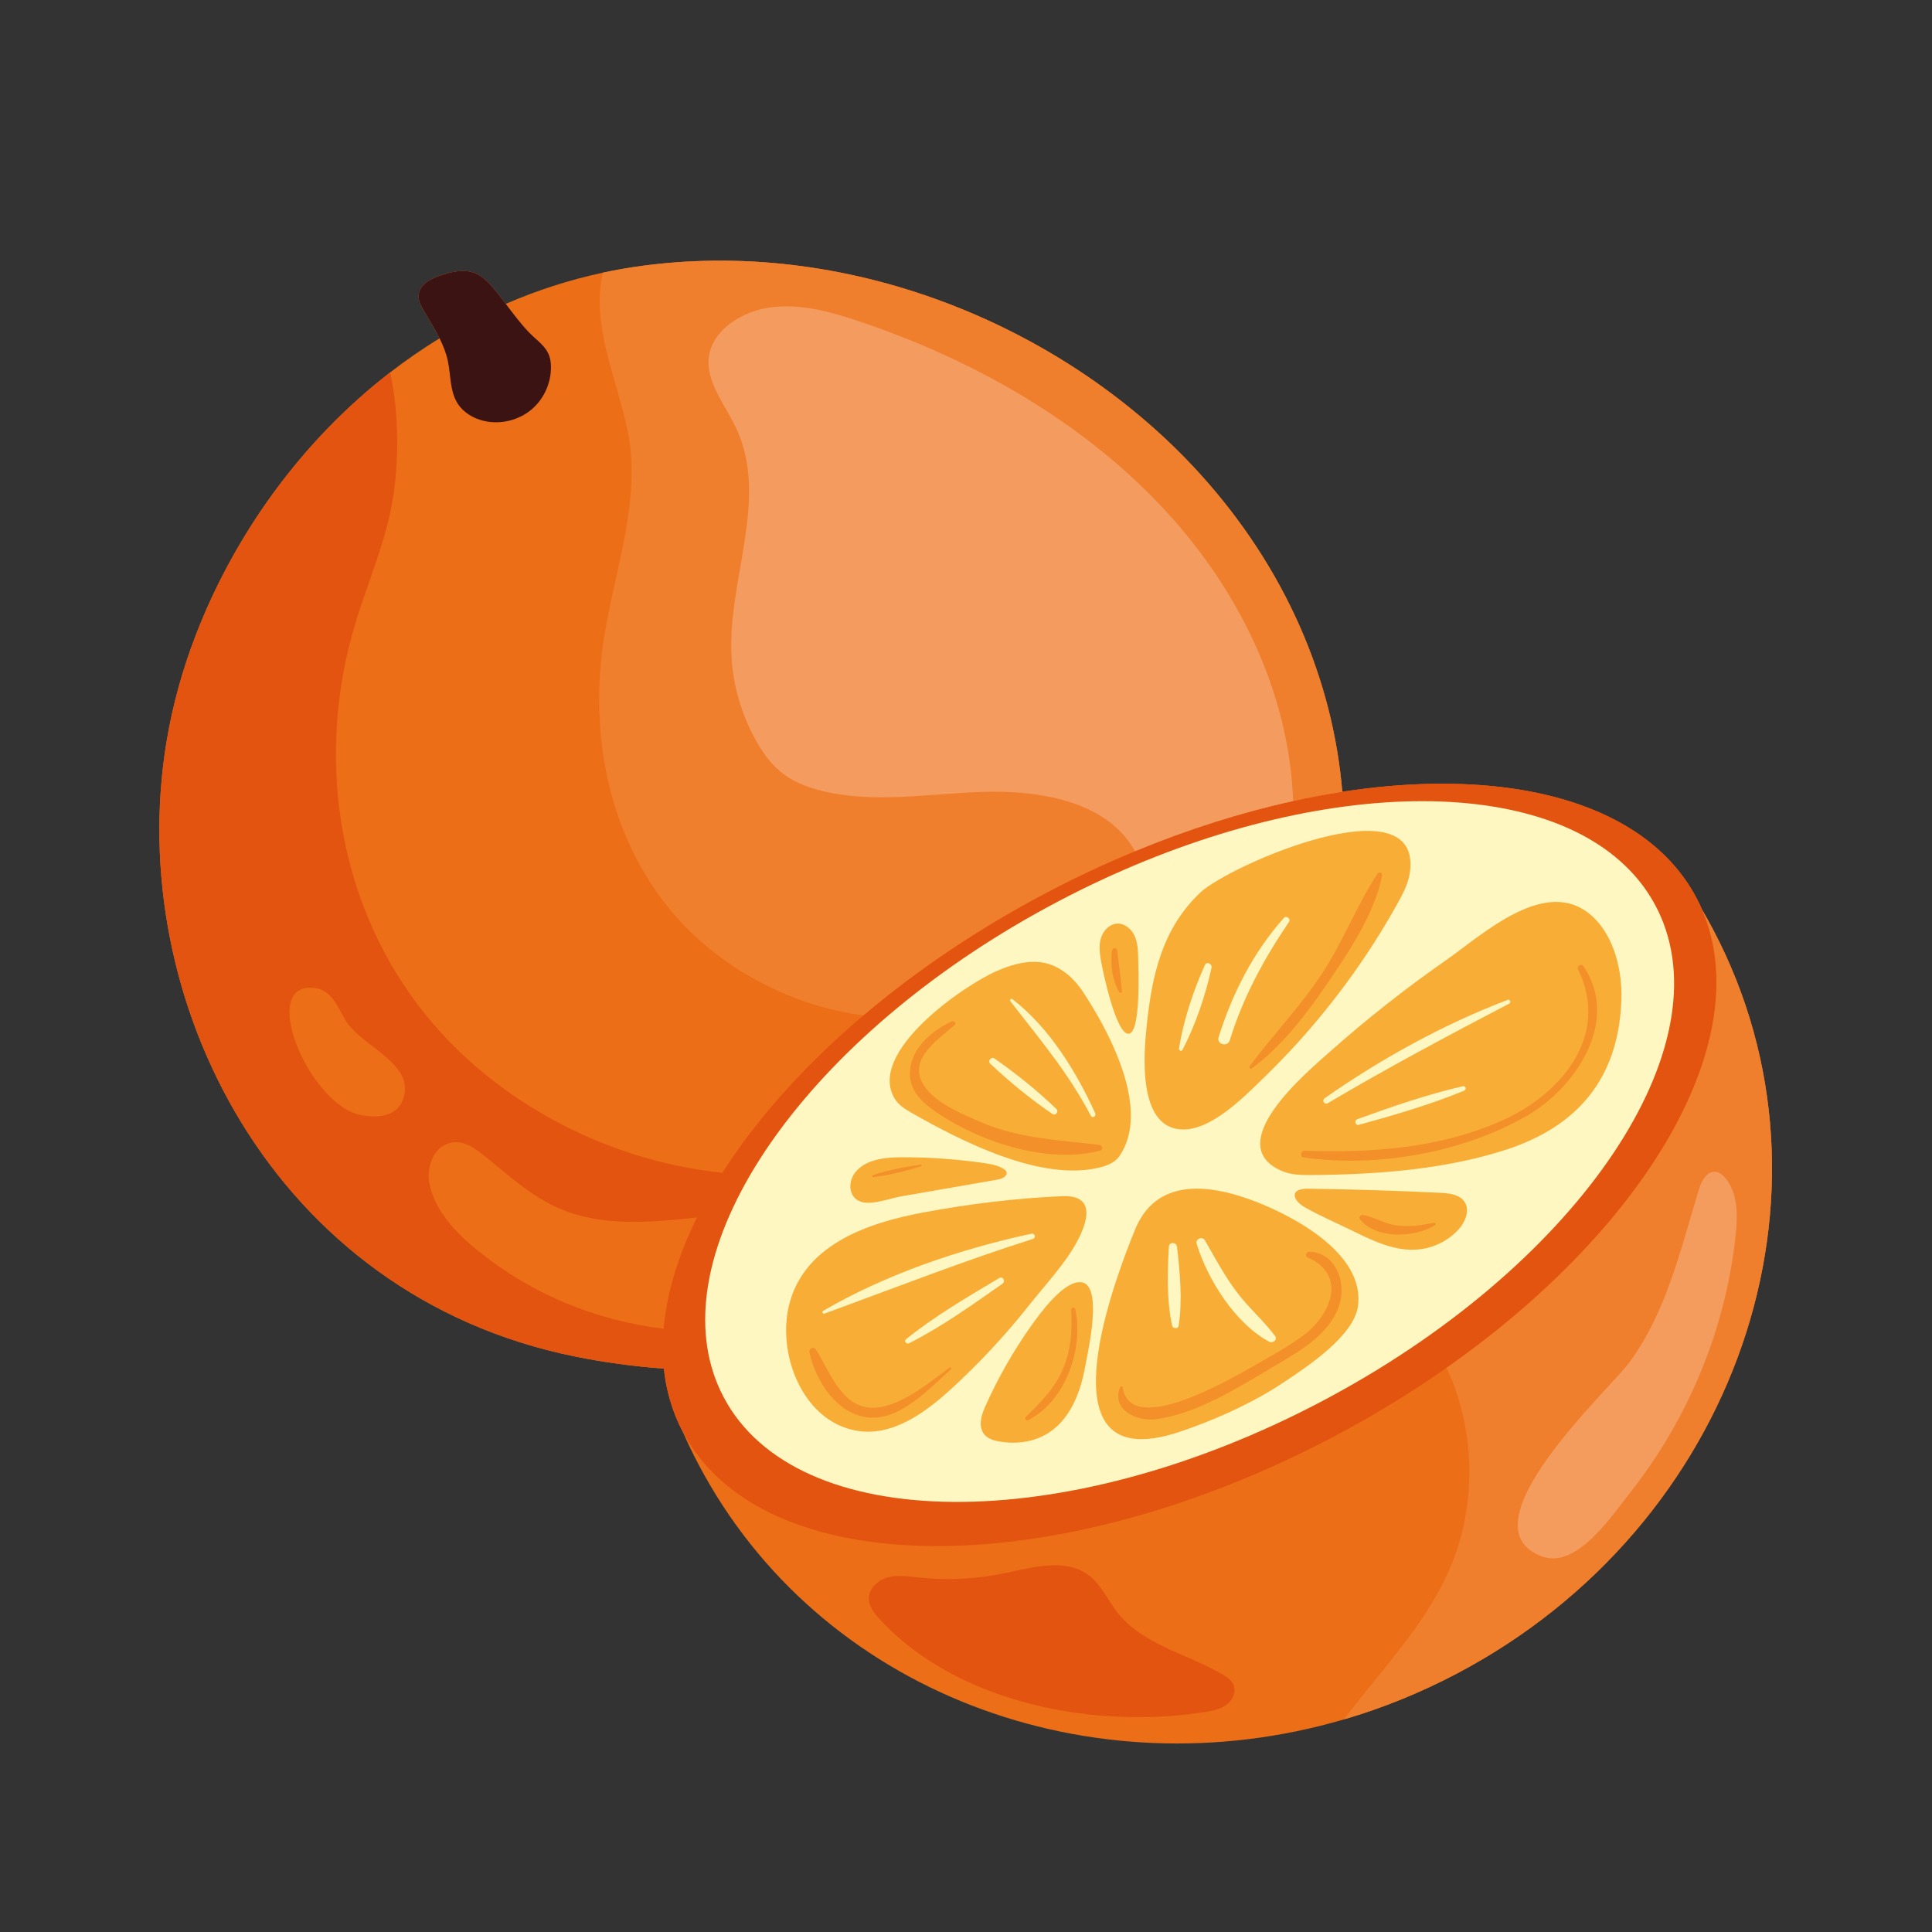 <?xml version="1.0" encoding="utf-8"?>
<!-- Generator: Adobe Illustrator 27.5.0, SVG Export Plug-In . SVG Version: 6.00 Build 0)  -->
<svg version="1.1" id="Capa_1" xmlns="http://www.w3.org/2000/svg" xmlns:xlink="http://www.w3.org/1999/xlink" x="0px" y="0px"
	 viewBox="0 0 2122 2122" style="enable-background:new 0 0 2122 2122;" xml:space="preserve">
<rect x="0" y="0" width="2122" height="2122" fill="#333333" stroke="none"/>
<g>
	<path style="fill:#EC6F17;" d="M1881.685,1021.155c-3.9-7.449-7.96-14.756-12.16-21.927c-1.873-4.359-3.94-8.665-6.174-12.908
		c-8.291-15.744-18.711-30.01-31.028-42.786c-0.007-0.01-0.014-0.02-0.021-0.03c-1.36-1.412-2.747-2.805-4.154-4.181
		c-0.019-0.019-0.038-0.038-0.057-0.056c-2.288-2.237-4.638-4.426-7.047-6.568c-0.098-0.088-0.197-0.175-0.295-0.263
		c-0.405-0.358-0.811-0.715-1.219-1.071c-0.132-0.115-0.264-0.23-0.397-0.345c-0.398-0.345-0.795-0.689-1.196-1.031
		c-0.135-0.116-0.271-0.23-0.406-0.345c-1.205-1.024-2.424-2.036-3.657-3.038c-0.264-0.214-0.527-0.43-0.792-0.643
		c-0.308-0.247-0.618-0.494-0.928-0.74c-0.282-0.224-0.564-0.448-0.847-0.671c-0.274-0.215-0.549-0.43-0.825-0.645
		c-0.35-0.273-0.701-0.545-1.054-0.817c-0.233-0.179-0.465-0.358-0.698-0.536c-0.476-0.364-0.955-0.725-1.435-1.086
		c-0.106-0.08-0.212-0.16-0.318-0.24c-1.267-0.948-2.548-1.883-3.841-2.809c-0.058-0.042-0.117-0.083-0.176-0.125
		c-0.606-0.433-1.214-0.863-1.826-1.29c-0.043-0.03-0.087-0.061-0.131-0.091c-74.738-52.183-192.248-68.018-326.692-47.297
		c-10.258-122.97-62.294-245.456-156.283-349.124c-144.136-158.967-378.511-258.972-610.148-228.862
		c-15.471,2.012-30.697,4.648-45.634,7.825c-37.328,8.009-72.946,19.647-106.739,34.303c-3.215-4.241-6.434-8.452-9.709-12.53
		c-6.777-8.428-14.01-17.208-24.069-21.188c-12.17-4.814-25.948-1.617-38.331,2.621c-10.616,3.635-22.592,10.051-23.613,21.227
		c-0.57,6.241,2.614,12.156,5.8,17.559c5.856,9.931,12.092,19.825,17.211,30.14c-18.816,11.53-36.919,24.027-54.246,37.416
		c-97.944,75.693-171.371,179.152-213.586,288.755c-14.794,38.392-25.693,77.992-32.265,118.158
		c-46.088,281.676,116.879,606.703,448.664,673.948c32.479,6.581,65.158,10.964,97.804,13.349c0.988,9.366,2.593,18.55,4.832,27.525
		c0.137,0.553,0.279,1.105,0.422,1.656c0.031,0.119,0.06,0.239,0.091,0.358c0.38,1.459,0.775,2.913,1.19,4.361
		c0.005,0.015,0.012,0.031,0.018,0.045c3.508,12.258,8.225,24.104,14.216,35.477l0.01,0.019c0.004,0.008,0.008,0.015,0.013,0.023
		c5.227,11.937,10.947,23.752,17.083,35.431c132.322,251.293,431.298,361.988,709.336,280.317
		c41.915-12.302,83.355-28.979,123.686-50.217C1907.892,1676.116,2033.958,1310.304,1881.685,1021.155z"/>
	<path style="fill:#E35410;" d="M1869.526,999.231c0-0.001-0.001-0.002-0.001-0.003c-1.873-4.359-3.94-8.665-6.174-12.908
		c-8.291-15.744-18.711-30.01-31.028-42.786c-0.009-0.01-0.017-0.02-0.026-0.03c-116.801-121.267-404.945-109.388-683.066,37.072
		c-159.796,84.147-284.802,196.157-355.837,307.514c-133.328-13.711-258.915-84.319-334.208-184.114
		c-91.145-120.789-111.376-278.148-69.12-418.596c13.493-44.916,33.025-88.575,40.916-134.538
		c6.614-38.412,8.304-92.068-2.431-141.837c-97.944,75.693-171.371,179.152-213.586,288.755
		c-14.794,38.392-25.693,77.992-32.265,118.158c-46.088,281.676,116.879,606.703,448.664,673.948
		c32.479,6.581,65.158,10.964,97.804,13.349c1.223,11.592,3.39,22.906,6.535,33.891c0.005,0.018,0.012,0.037,0.018,0.055
		c3.508,12.258,8.225,24.104,14.216,35.477l0.01,0.019c0.004,0.008,0.008,0.015,0.013,0.023
		c86.96,165.038,406.642,167.589,714.071,5.697c44.449-23.407,86.182-48.983,124.839-76.089
		C1810.732,1346.718,1930.397,1140.352,1869.526,999.231z"/>
	<path style="fill:#EF7F2D;" d="M1318.027,520.493c-144.136-158.967-378.511-258.972-610.148-228.862
		c-15.471,2.012-30.697,4.648-45.634,7.825c-13.637,56.165,15.145,115.951,27.135,173.958
		c15.554,75.322-14.153,151.381-25.98,227.215c-16.275,104.229,3.813,216.063,74.375,300.619
		c50.14,60.05,128.253,103.158,210.545,114.029c57.892-49.107,125.528-95.012,200.914-134.711
		c32.437-17.081,65.005-32.253,97.426-45.674c58.971-24.412,117.411-42.755,173.649-55.085c18.257-4.003,36.28-7.389,54.008-10.12
		C1464.073,746.693,1412.033,624.18,1318.027,520.493z"/>
	<path style="fill:#EC6F17;" d="M378.744,1119.415c-7.778-13.861-14.943-31.668-32.176-34.1
		c-64.611-9.116-7.454,128.126,49.469,139.279c23.912,4.682,44.336-0.248,48.321-23.766
		C450.332,1165.579,394.603,1147.674,378.744,1119.415z"/>
	<path style="fill:#F49C60;" d="M942.505,352.566c-30.597-10.222-63.152-19.157-95.51-15.03
		c-32.358,4.126-64.182,24.926-68.294,53.705c-3.964,27.751,17.354,52.619,29.598,78.397c37.065,78.046-9.369,166.699-4.858,251.298
		c1.686,31.625,10.702,62.923,26.322,91.386c8.061,14.69,18.142,28.906,32.524,39.103c12.037,8.536,26.591,13.881,41.456,17.472
		c56.27,13.583,115.795,2.962,174.063,0.901c58.27-2.061,123.741,7.98,158.28,49.676c4.051,4.89,7.509,10.061,10.574,15.417
		c58.971-24.412,117.411-42.755,173.649-55.085c-4.312-119.18-60.185-234.938-146.937-326.027
		C1186.129,462.174,1068.999,394.822,942.505,352.566z"/>
	<path style="fill:#3A1312;" d="M502.498,442.963c6.258,9.997,17.155,16.502,28.622,19.26c18.336,4.404,38.655-0.472,52.996-12.721
		c14.339-12.244,22.334-31.552,20.853-50.353c-1.347-17.072-13.372-23.045-24.039-34.173c-9.149-9.547-17.287-20.486-25.423-31.217
		c-3.215-4.241-6.434-8.452-9.709-12.53c-6.777-8.428-14.01-17.208-24.069-21.188c-12.17-4.814-25.948-1.617-38.331,2.621
		c-10.616,3.635-22.592,10.051-23.613,21.227c-0.57,6.241,2.614,12.156,5.8,17.559c5.856,9.931,12.092,19.825,17.211,30.14
		c3.934,7.929,7.226,16.1,9.07,24.768C495.207,412.06,493.974,429.355,502.498,442.963z"/>
	<path style="fill:#EC6F17;" d="M765.526,1337.223c-51.76,5.538-103.158,10.085-149.099-9.009
		c-32.945-13.691-58.419-37.978-85.447-59.586c-8.943-7.152-19.391-14.47-31.42-14.027c-21.793,0.804-31.591,25.71-27.997,44.799
		c5.652,30.003,29.108,54.909,54.565,75.283c59.47,47.592,128.833,75.712,202.777,84.699c-0.066,0.767-0.142,1.537-0.201,2.302
		C731.737,1422.024,744.367,1379.989,765.526,1337.223z"/>
	<path style="fill:#EF7F2D;" d="M1881.685,1021.155c-3.9-7.449-7.96-14.756-12.16-21.927c0,0.001,0.001,0.002,0.001,0.003
		c60.87,141.122-58.795,347.487-280.659,503.058c32.097,68.979,33.473,151.756,3.113,221.564
		c-25.512,58.636-70.716,105.958-109.739,156.609c-1.983,2.558-3.963,5.232-5.864,7.966c41.915-12.302,83.355-28.979,123.686-50.217
		C1907.892,1676.116,2033.958,1310.304,1881.685,1021.155z"/>
	<path style="fill:#FEF7C2;" d="M1824.257,1007.079c-1.72-4.01-3.619-7.966-5.671-11.863c-7.622-14.475-17.206-27.591-28.538-39.333
		c-107.349-111.396-372.272-100.385-628.031,34.3c-263.235,138.616-423.931,359.366-380.392,511.561
		c3.223,11.279,7.564,22.178,13.077,32.648l0.007,0.014c79.881,151.654,373.812,153.895,656.535,5.013
		C1726.715,1394.358,1889.919,1159.333,1824.257,1007.079z"/>
	<path style="fill:#E35410;" d="M1342.312,1838.786c-38.833-22.461-87.208-32.331-114.894-67.625
		c-10.685-13.623-17.727-30.519-31.55-40.94c-25.656-19.342-61.68-8.677-93.142-2.144c-30.748,6.382-62.495,7.917-93.715,4.536
		c-11.14-1.208-22.56-3.021-33.413-0.234c-10.853,2.792-21.101,11.698-21.294,22.904c-0.156,9.067,6.032,16.891,12.2,23.542
		c86.053,92.789,236.706,120.677,357.273,101.505c8.142-1.291,16.558-2.938,23.215-7.795c6.658-4.862,11.016-13.856,8.034-21.54
		C1352.859,1845.407,1347.5,1841.787,1342.312,1838.786z"/>
	<path style="fill:#F8AE36;" d="M1317.968,980.658c-42.07,40.136-52.964,91.795-58.636,147.23
		c-3.147,30.757-9.405,108.531,36.736,112.531c32.838,2.85,69.703-35.123,91.106-55.795
		c53.31-51.478,99.651-110.177,137.313-174.007c3.691-6.256,7.299-12.56,10.819-18.908c5.861-10.568,11.581-21.545,13.242-33.51
		C1562.475,857.799,1349.958,950.139,1317.968,980.658z"/>
	<path style="fill:#F8AE36;" d="M1749.137,1006.597c-50.234-46.143-119.902,19.425-161.727,48.614
		c-44.463,31.025-87.099,64.672-127.598,100.716c-23.771,21.16-119.22,100.75-52.256,130.08c10.207,4.468,21.71,4.663,32.855,4.585
		c70.504-0.492,145.612-5.837,213.094-27.61c80.468-25.963,124.404-79.752,127.347-164.745
		C1781.943,1066.719,1773.224,1028.726,1749.137,1006.597z"/>
	<path style="fill:#F8AE36;" d="M1200.373,1106.685c-3.754-6.256-7.428-12.049-10.855-17.243
		c-11.924-18.066-30.046-32.78-52.892-33.047c-14.268-0.171-28.194,4.263-41.267,9.871
		c-36.911,15.825-143.432,89.656-112.694,140.399c4.402,7.269,12.058,11.966,19.525,16.2
		c54.147,30.728,141.138,75.342,205.593,59.464c8.224-2.027,16.738-5.354,21.515-12.214
		C1260.485,1225.335,1228.21,1153.106,1200.373,1106.685z"/>
	<path style="fill:#F8AE36;" d="M1166.709,1313.817c-50.577,2.149-103.196,8.595-153.135,17.988
		c-59.437,11.186-127.966,34.197-146.039,98.275c-15.323,54.343,12.862,130.82,73.352,141.354
		c38.251,6.665,74.197-18.865,102.882-45.028c31.688-28.901,60.994-60.414,87.55-94.09c11.352-14.397,27.659-32.356,40.862-51.167
		C1187.216,1359.722,1213.544,1311.829,1166.709,1313.817z"/>
	<path style="fill:#F8AE36;" d="M1395.685,1326.738c-40.402-18.217-98.249-35.586-132.002-2.465
		c-6.709,6.577-12.465,15.152-16.945,26.114c-19.366,47.376-90.714,231.961,8.161,230.295c17.708-0.297,35.04-5.827,51.929-11.942
		c36.216-13.111,71.805-29.437,104.497-51.362c23.81-15.971,75.569-49.807,80.151-82.611
		C1498.959,1381.091,1431.607,1342.938,1395.685,1326.738z"/>
	<path style="fill:#F8AE36;" d="M1186.2,1408.229c-18.814-0.161-43.416,33.657-53.172,47.366
		c-20.102,28.243-37.337,58.529-51.352,90.241c-7.968,18.027-6.772,33.525,15.094,37.286c10.336,1.779,20.338,1.925,29.742,0.302
		c17.637-3.045,33.167-12.321,44.855-28.736c11.691-16.424,17.53-36.307,21.006-56.161
		C1194.628,1485.646,1212.728,1408.458,1186.2,1408.229z"/>
	<path style="fill:#F8AE36;" d="M1608.511,1319.99c-5.425-8.064-16.57-9.354-26.278-9.842c-48.597-2.412-97.237-3.917-145.89-4.502
		c-20.226-0.249-16.955,12.545-3.123,20.399c17.008,9.661,35.383,17.467,52.928,26.12c22.456,11.069,46.366,22.426,71.299,20.21
		c16.541-1.472,32.45-9.184,43.851-21.257C1609.21,1342.738,1614.942,1329.554,1608.511,1319.99z"/>
	<path style="fill:#F8AE36;" d="M1250.1,1051.298c-0.176-8.117-0.616-16.482-4.114-23.805c-3.496-7.323-10.799-13.408-18.906-13.047
		c-8.419,0.37-15.31,7.615-17.807,15.664c-2.497,8.049-1.481,16.731-0.039,25.043c1.873,10.787,16.463,81.301,30.404,80.273
		C1253.413,1134.412,1250.346,1062.621,1250.1,1051.298z"/>
	<path style="fill:#F8AE36;" d="M1105.352,1286.84c-0.573-1.33-1.803-2.256-3.035-3.02c-6.392-3.961-14.039-5.257-21.481-6.344
		c-29.876-4.341-60.07-6.485-90.261-6.412c-18.696,0.049-39.866,2.144-51.42,16.838c-7.825,9.949-7.593,27.211,6.355,32
		c11.934,4.093,31.946-3.732,44.002-5.827c35.54-6.183,71.082-12.365,106.621-18.548
		C1100.955,1294.689,1107.284,1291.337,1105.352,1286.84z"/>
	<path style="fill:#F39C5E;" d="M1865.96,1306.519c-20.134,65.9-35.822,135.327-76.916,190.64
		c-21.683,29.189-185.68,180.155-94.772,212.555c37.669,13.423,76.436-45.306,95.408-69.262
		c30.314-38.27,55.537-80.565,74.884-125.389c21.798-50.499,36.144-104.253,41.825-158.982c2.237-21.549,2.483-45.525-11.378-62.178
		c-2.777-3.332-6.353-6.402-10.665-6.899C1874.664,1285.885,1868.808,1297.198,1865.96,1306.519z"/>
	<path style="fill:#FEF7C2;" d="M1338.433,1139.225c-2.47,7.839,9.888,11.23,12.297,3.391c14.438-47.03,37.51-89.505,65.062-130.066
		c2.28-3.357-2.926-7.396-5.64-4.351C1376.324,1046.139,1353.664,1090.913,1338.433,1139.225z"/>
	<path style="fill:#FEF7C2;" d="M1283.758,1369.612c-1.454,27.635-2.407,59.386,3.661,86.495c0.765,3.415,6.587,3.668,7.162,0
		c4.311-27.499,1.415-58.982-1.786-86.495C1292.136,1363.941,1284.07,1363.673,1283.758,1369.612z"/>
	<path style="fill:#FEF7C2;" d="M1394.26,1473.788c3.685,1.929,9.203-2.319,6.268-6.27c-12.434-16.731-28.494-30.519-41.21-47.182
		c-13.895-18.207-24.575-38.211-35.915-58.041c-2.753-4.813-10.709-1.622-9.05,3.82
		C1326.27,1405.218,1357.042,1454.28,1394.26,1473.788z"/>
	<path style="fill:#FEF7C2;" d="M1458.241,1211.737c65.576-38.806,132.034-74.212,199.532-109.505
		c2.198-1.145,0.672-4.979-1.717-4.073c-70.36,26.753-139.452,64.872-201.065,108.02
		C1451.649,1208.521,1454.616,1213.886,1458.241,1211.737z"/>
	<path style="fill:#FEF7C2;" d="M1492.604,1235.425c38.853-10.67,78.166-22.119,115.442-37.462c2.95-1.213,1.925-5.642-1.349-4.892
		c-39.276,9.004-77.949,22.407-115.802,36.146C1487.054,1230.611,1488.548,1236.541,1492.604,1235.425z"/>
	<path style="fill:#FEF7C2;" d="M905.394,1442.845c76.494-27.951,151.381-57.433,229.137-82.085
		c3.656-1.159,2.158-6.533-1.581-5.734c-77.724,16.667-159.988,44.512-228.845,84.765
		C902.522,1440.716,903.567,1443.512,905.394,1442.845z"/>
	<path style="fill:#FEF7C2;" d="M998.414,1475.396c35.888-18.081,69.788-42.461,102.682-65.442c3.734-2.607,0.406-8.609-3.623-6.202
		c-34.76,20.75-70.936,41.749-102.434,67.269C992.463,1473.106,995.745,1476.74,998.414,1475.396z"/>
	<path style="fill:#FEF7C2;" d="M1111.888,1097.345c-1.639-1.262-3.069,1.281-2.024,2.626
		c31.968,41.15,63.985,78.972,88.239,125.563c1.681,3.23,6.263,0.395,4.811-2.811
		C1182.178,1176.921,1152.239,1128.443,1111.888,1097.345z"/>
	<path style="fill:#FEF7C2;" d="M1087.652,1168.322c21.23,19.98,44.256,38.894,68.37,55.283c3.338,2.271,7.126-2.787,4.276-5.539
		c-20.965-20.239-44.249-38.885-68.144-55.576C1088.68,1160.063,1084.609,1165.462,1087.652,1168.322z"/>
	<path style="fill:#FEF7C2;" d="M1294.942,1151.474c-0.351,2.178,2.653,3.907,3.847,1.622c14.402-27.586,25.313-59.839,31.9-90.202
		c0.897-4.126-5.286-7.357-7.24-3.055C1310.543,1088.278,1299.909,1120.648,1294.942,1151.474z"/>
	<path style="fill:#F3902A;" d="M1374.852,1173.52c32.841-23.84,60.395-60.127,83.167-93.496
		c23.707-34.743,51.663-76.467,60.041-118.27c0.619-3.084-3.315-4.843-5.091-2.144c-23.276,35.371-38.314,75.946-62.083,111.473
		c-23.781,35.552-53.077,65.988-78.407,100.064C1371.459,1172.521,1373.478,1174.519,1374.852,1173.52z"/>
	<path style="fill:#F3902A;" d="M1432.76,1263.878c-4.151-0.137-5.281,6.811-1.004,7.415c80.806,11.43,174.497-4.979,245.464-45.866
		c53.398-30.767,102.519-103.903,62.097-164.078c-2.5-3.722-7.932-0.517-5.986,3.503c35.401,73.062-19.057,137.447-84.47,166.29
		C1580.24,1261.403,1506.64,1266.314,1432.76,1263.878z"/>
	<path style="fill:#F3902A;" d="M1020.344,1199.201c-29.06-31.562,6.46-54.563,28.141-73.31c2.373-2.047-0.646-5.267-3.15-4.083
		c-21.194,10.046-42.909,27.776-45.724,52.736c-2.548,22.582,13.174,36.667,30.465,48.224
		c47.932,32.044,120.633,55.927,178.17,41.023c3.788-0.979,2.519-5.9-0.855-6.324c-45.252-5.69-87.23-6.645-130.058-24.993
		C1058.79,1224.526,1034.207,1214.261,1020.344,1199.201z"/>
	<path style="fill:#F3902A;" d="M1176.419,1438.625c1.523,22.665-0.171,44.395-9.172,65.51
		c-9.201,21.589-24.426,35.99-40.614,52.283c-1.783,1.793,0.468,4.492,2.626,3.401c41.13-20.769,61.161-78.689,51.781-121.817
		C1180.483,1435.439,1176.241,1435.965,1176.419,1438.625z"/>
	<path style="fill:#F3902A;" d="M1011.165,1279.191c-17.737,2.402-35.233,5.861-52.276,11.415c-1.184,0.385-1.069,2.485,0.312,2.309
		c17.891-2.246,35.279-6.519,52.456-11.937C1012.831,1280.609,1012.317,1279.035,1011.165,1279.191z"/>
	<path style="fill:#F3902A;" d="M1043.043,1502.007c-20.599,15.376-48.957,38.421-74.655,43.264
		c-41.927,7.893-54.95-36.014-72.244-63.045c-2.414-3.776-8.044-1.335-7.128,3.006c6.633,31.396,30.185,68.292,65.016,71.683
		c34.775,3.381,67.026-31.946,90.436-53.062C1045.44,1502.976,1044.122,1501.203,1043.043,1502.007z"/>
	<path style="fill:#F3902A;" d="M1437.873,1374.806c-3.165-0.049-4.923,4.955-1.72,6.343c44.297,19.206,25.203,63.562-4.618,85.579
		c-16.015,11.824-33.832,21.646-51.082,31.488c-26.307,15.011-138.636,81.803-147.393,25.569c-0.253-1.617-2.399-1.189-2.865,0
		c-9.807,24.945,18.526,37.768,39.854,34.943c43.074-5.705,87.464-33.13,124.005-54.948c29.744-17.754,69.985-38.246,78.282-75.464
		C1477.673,1404.385,1464.918,1375.22,1437.873,1374.806z"/>
	<path style="fill:#F3902A;" d="M1574.74,1343.011c-13.8,2.831-27.566,4.897-41.618,2.816c-12.804-1.9-23.515-8.97-35.905-11.459
		c-2.361-0.472-5.403,2.246-3.567,4.638c17.267,22.46,60.466,20.351,82.283,6.83
		C1577.461,1344.891,1576.445,1342.66,1574.74,1343.011z"/>
	<path style="fill:#F3902A;" d="M1229.181,1089.652c0.789,1.379,3.235,0.848,3.116-0.843c-1.055-14.821-3.673-29.574-5.001-44.385
		c-0.353-3.927-5.642-3.873-6.068,0C1219.547,1059.684,1221.444,1076.127,1229.181,1089.652z"/>
</g>
</svg>
